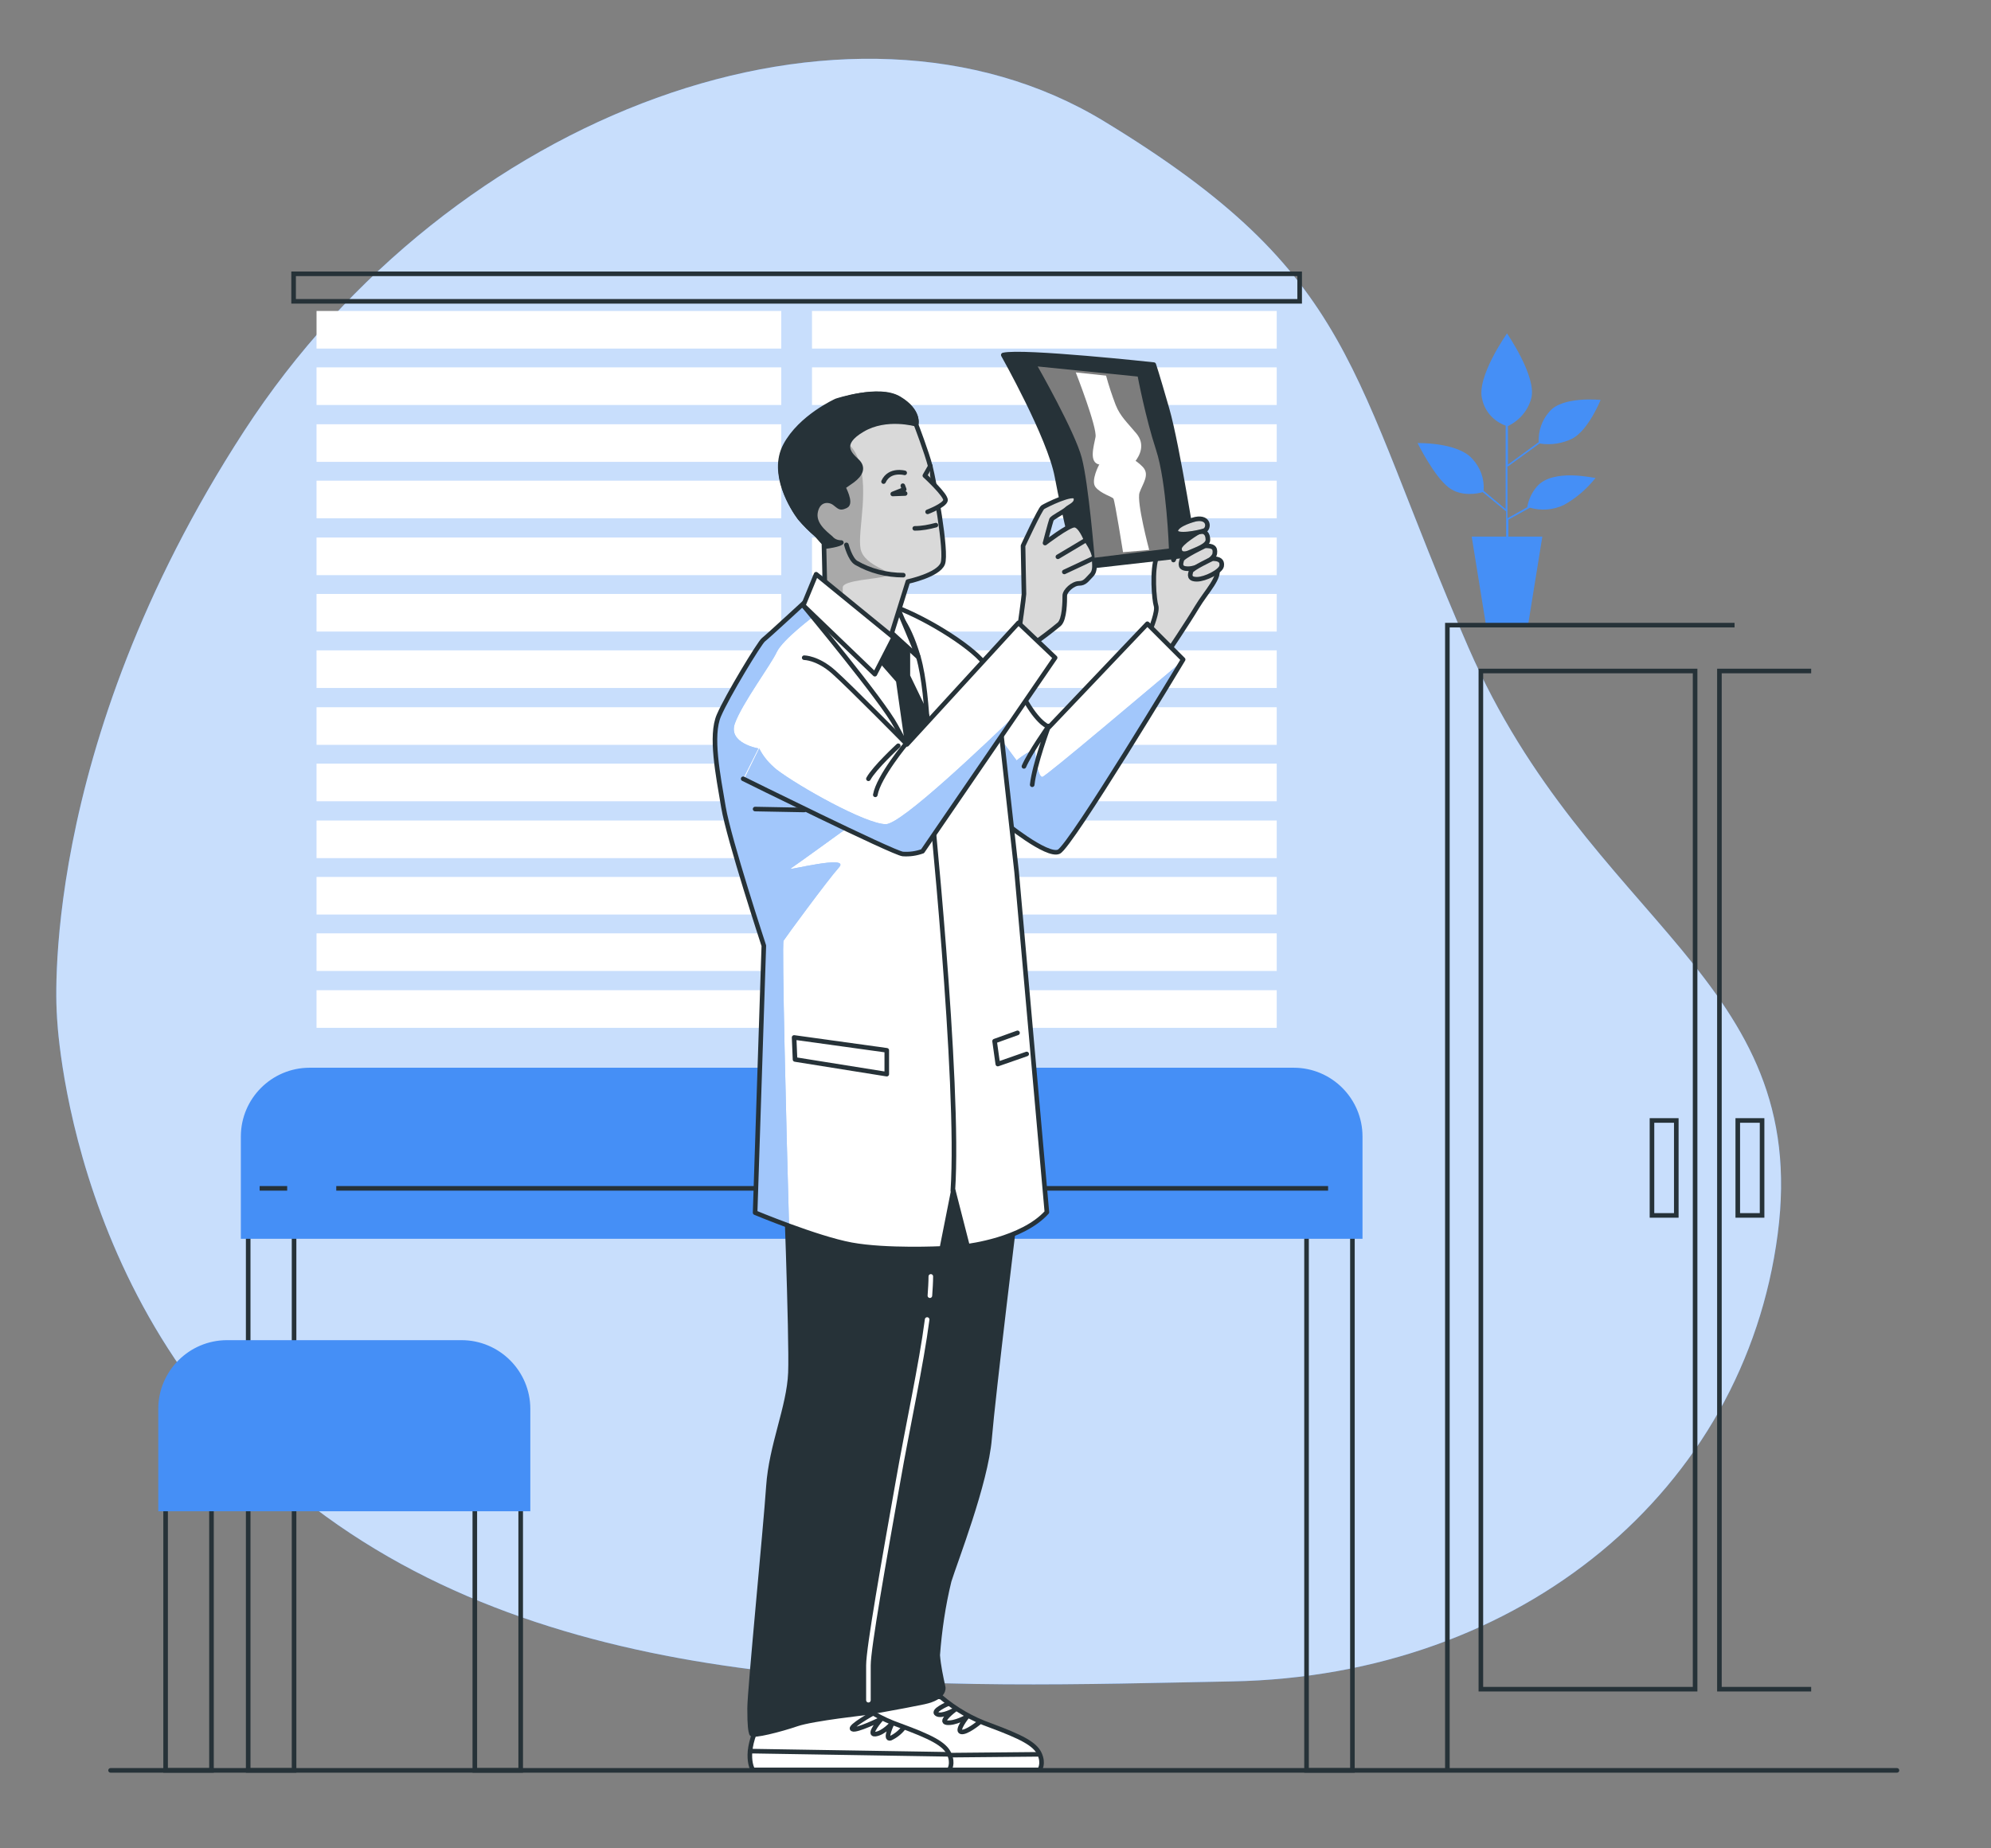 <?xml version="1.0" encoding="utf-8"?>
<!-- Generator: Adobe Illustrator 25.0.0, SVG Export Plug-In . SVG Version: 6.00 Build 0)  -->
<svg version="1.1" id="Layer_1" xmlns="http://www.w3.org/2000/svg" xmlns:xlink="http://www.w3.org/1999/xlink" x="0px" y="0px"
	 viewBox="0 0 434 403" style="enable-background:new 0 0 434 403;" xml:space="preserve">
<rect x="0" y="0" width="434" height="403" fill="#808080" stroke="none"/>
<style type="text/css">
	.st0{fill:#458FF6;}
	.st1{opacity:0.7;fill:#FFFFFF;enable-background:new    ;}
	.st2{fill:#FFFFFF;}
	.st3{fill:none;stroke:#263238;stroke-miterlimit:10;}
	.st4{fill:#458FF6;stroke:#458FF6;stroke-miterlimit:10;}
	.st5{clip-path:url(#SVGID_2_);}
	.st6{opacity:0.15;stroke:#263238;stroke-linecap:round;stroke-linejoin:round;enable-background:new    ;}
	.st7{fill:none;stroke:#263238;stroke-linecap:round;stroke-linejoin:round;}
	.st8{clip-path:url(#SVGID_4_);}
	.st9{opacity:0.5;fill:#FFFFFF;enable-background:new    ;}
	.st10{fill:#FFFFFF;stroke:#263238;stroke-linecap:round;stroke-linejoin:round;}
	.st11{fill:#263238;stroke:#263238;stroke-linecap:round;stroke-linejoin:round;}
	.st12{fill:none;stroke:#FFFFFF;stroke-linecap:round;stroke-linejoin:round;}
	.st13{clip-path:url(#SVGID_6_);}
	.st14{clip-path:url(#SVGID_8_);}
	.st15{opacity:0.15;}
	.st16{clip-path:url(#SVGID_10_);}
	.st17{opacity:0.5;enable-background:new    ;}
	.st18{opacity:0.22;enable-background:new    ;}
	.st19{clip-path:url(#SVGID_12_);}
	.st20{opacity:0.15;enable-background:new    ;}
	.st21{clip-path:url(#SVGID_14_);}
	.st22{clip-path:url(#SVGID_16_);}
	.st23{clip-path:url(#SVGID_18_);}
	.st24{clip-path:url(#SVGID_20_);}
	.st25{clip-path:url(#SVGID_22_);}
	.st26{fill:#7D7D7D;}
	.st27{clip-path:url(#SVGID_24_);}
</style>
<g id="freepik--background-simple--inject-37">
	<path class="st0" d="M12.4,221.3c0,0,2.3,68.4,58.6,109.3s134.4,37.2,197.6,36s111.6-41.8,118.9-97.5s-41.1-67.6-67.4-127.9
		s-24-81.1-79.5-114.8S98.6,24.1,53.2,94S12.4,221.3,12.4,221.3z"/>
	<path class="st1" d="M12.4,221.3c0,0,2.3,68.4,58.6,109.3s134.4,37.2,197.6,36s111.6-41.8,118.9-97.5s-41.1-67.6-67.4-127.9
		s-24-81.1-79.5-114.8S98.6,24.1,53.2,94S12.4,221.3,12.4,221.3z"/>
</g>
<g id="freepik--Plants--inject-37">
	<path class="st0" d="M335,106.1c-1.1,1.3-1.8,2.8-2.1,4.5l-4.3,2.4v-11.4l0.1,0.1l6.9-5c2.5,0.4,5,0,7.2-1.1
		c3.5-1.9,6.1-8.4,6.1-8.4s-8.4-0.9-11.2,2.6c-1.6,1.8-2.4,4.2-2.3,6.6l-6.7,4.9v-8.4c2.5-1.2,4.4-3.4,5.1-6.1
		c1.2-4.7-5.3-14.1-5.3-14.1s-6.8,9.6-5.4,14.4c0.6,2.7,2.6,4.8,5.1,5.7V111l-4.8-4c0.2-2.6-0.7-5.1-2.5-7
		c-3.2-3.6-11.9-3.4-11.9-3.4s3.6,7.3,6.8,9.7c2.7,2.1,6.5,1.3,7.4,1l5.1,4.2v5.5h-7.5l3.1,19.2h9.2l3.1-19.2h-7.4v-3.7l4.7-2.6
		c2.5,0.7,5.1,0.5,7.4-0.6c2.7-1.5,5-3.5,6.9-5.9C347.6,104.3,338.5,102,335,106.1z"/>
</g>
<g id="freepik--Room--inject-37">
	<rect x="177" y="67.8" class="st2" width="101.3" height="8.2"/>
	<rect x="177" y="80.1" class="st2" width="101.3" height="8.2"/>
	<rect x="177" y="92.5" class="st2" width="101.3" height="8.2"/>
	<rect x="177" y="104.8" class="st2" width="101.3" height="8.2"/>
	<rect x="177" y="117.2" class="st2" width="101.3" height="8.2"/>
	<rect x="177" y="129.5" class="st2" width="101.3" height="8.2"/>
	<rect x="177" y="141.8" class="st2" width="101.3" height="8.2"/>
	<rect x="177" y="154.2" class="st2" width="101.3" height="8.2"/>
	<rect x="177" y="166.5" class="st2" width="101.3" height="8.2"/>
	<rect x="177" y="178.9" class="st2" width="101.3" height="8.2"/>
	<rect x="177" y="191.2" class="st2" width="101.3" height="8.2"/>
	<rect x="177" y="203.5" class="st2" width="101.3" height="8.2"/>
	<rect x="177" y="215.9" class="st2" width="101.3" height="8.2"/>
	<rect x="69" y="67.8" class="st2" width="101.3" height="8.2"/>
	<rect x="69" y="80.1" class="st2" width="101.3" height="8.2"/>
	<rect x="69" y="92.5" class="st2" width="101.3" height="8.2"/>
	<rect x="69" y="104.8" class="st2" width="101.3" height="8.2"/>
	<rect x="69" y="117.2" class="st2" width="101.3" height="8.2"/>
	<rect x="69" y="129.5" class="st2" width="101.3" height="8.2"/>
	<rect x="69" y="141.8" class="st2" width="101.3" height="8.2"/>
	<rect x="69" y="154.2" class="st2" width="101.3" height="8.2"/>
	<rect x="69" y="166.5" class="st2" width="101.3" height="8.2"/>
	<rect x="69" y="178.9" class="st2" width="101.3" height="8.2"/>
	<rect x="69" y="191.2" class="st2" width="101.3" height="8.2"/>
	<rect x="69" y="203.5" class="st2" width="101.3" height="8.2"/>
	<rect x="69" y="215.9" class="st2" width="101.3" height="8.2"/>
	<rect x="64" y="59.7" class="st3" width="219.3" height="6"/>
	<rect x="54.1" y="263.3" class="st3" width="10" height="122.7"/>
	<rect x="284.8" y="263.3" class="st3" width="10" height="122.7"/>
	<path class="st4" d="M67.5,233.3H282c8,0,14.5,6.5,14.5,14.5v0v21.8l0,0H53l0,0v-21.8C53,239.8,59.5,233.3,67.5,233.3
		C67.5,233.3,67.5,233.3,67.5,233.3z"/>
	<line class="st3" x1="73.3" y1="259.1" x2="289.5" y2="259.1"/>
	<line class="st3" x1="56.6" y1="259.1" x2="62.6" y2="259.1"/>
	<rect x="36.1" y="322.7" class="st3" width="10" height="63.3"/>
	<rect x="103.5" y="322.7" class="st3" width="10" height="63.3"/>
	<path class="st4" d="M49.5,292.7h51.1c8,0,14.5,6.5,14.5,14.5l0,0v21.8l0,0H35l0,0v-21.8C35,299.2,41.5,292.7,49.5,292.7z"/>
	<rect x="322.8" y="146.3" class="st3" width="46.7" height="222"/>
	<polyline class="st3" points="394.8,146.3 374.8,146.3 374.8,368.3 394.8,368.3 	"/>
	<polyline class="st3" points="315.5,385.7 315.5,136.3 378.1,136.3 	"/>
	<rect x="360.1" y="244.3" class="st3" width="5.3" height="20.7"/>
	<rect x="378.8" y="244.3" class="st3" width="5.3" height="20.7"/>
</g>
<g id="freepik--Character--inject-37">
	<path class="st2" d="M253.2,112.8c0,0,0.2,5.3-1,8.4s-0.6,9.7-0.2,10.9s-1.2,5.1-1.2,5.1l3.7,5.1c0,0,4.3-6.4,6.4-9.9
		s5.3-6.6,4.3-8.6s-4.1-5.8-4.3-6.8s-2-1.9-2-1.9l-3.1,7c0,0-0.6-5.1-0.6-7.4S253.8,111.1,253.2,112.8z"/>
	<g>
		<defs>
			<path id="SVGID_1_" d="M253.2,112.8c0,0,0.2,5.3-1,8.4s-0.6,9.7-0.2,10.9s-1.2,5.1-1.2,5.1l3.7,5.1c0,0,4.3-6.4,6.4-9.9
				s5.3-6.6,4.3-8.6s-4.1-5.8-4.3-6.8s-2-1.9-2-1.9l-3.1,7c0,0-0.6-5.1-0.6-7.4S253.8,111.1,253.2,112.8z"/>
		</defs>
		<clipPath id="SVGID_2_">
			<use xlink:href="#SVGID_1_"  style="overflow:visible;"/>
		</clipPath>
		<g class="st5">
			<path class="st6" d="M253.2,112.8c0,0,0.2,5.3-1,8.4s-0.6,9.7-0.2,10.9s-1.2,5.1-1.2,5.1l3.7,5.1c0,0,4.3-6.4,6.4-9.9
				s5.3-6.6,4.3-8.6s-4.1-5.8-4.3-6.8s-2-1.9-2-1.9l-3.1,7c0,0-0.6-5.1-0.6-7.4S253.8,111.1,253.2,112.8z"/>
		</g>
	</g>
	<path class="st7" d="M253.2,112.8c0,0,0.2,5.3-1,8.4s-0.6,9.7-0.2,10.9s-1.2,5.1-1.2,5.1l3.7,5.1c0,0,4.3-6.4,6.4-9.9
		s5.3-6.6,4.3-8.6s-4.1-5.8-4.3-6.8s-2-1.9-2-1.9l-3.1,7c0,0-0.6-5.1-0.6-7.4S253.8,111.1,253.2,112.8z"/>
	<path class="st2" d="M250.1,136l7.8,7.8c0,0-24.5,40.7-27.1,41.9s-12.1-6.6-12.1-6.6l-6.4-35.4c0,0,8.6,4.6,11.5,9.5
		s4.9,5.3,4.9,5.3L250.1,136z"/>
	<g>
		<defs>
			<path id="SVGID_3_" d="M250.1,136l7.8,7.8c0,0-24.5,40.7-27.1,41.9s-12.1-6.6-12.1-6.6l-6.4-35.4c0,0,8.6,4.6,11.5,9.5
				s4.9,5.3,4.9,5.3L250.1,136z"/>
		</defs>
		<clipPath id="SVGID_4_">
			<use xlink:href="#SVGID_3_"  style="overflow:visible;"/>
		</clipPath>
		<g class="st8">
			<path class="st0" d="M227.2,169.4c-0.8,0-1.5-3.4-1.5-5.2s-4.1,1.6-4.1,1.6l-4.6-6.2l-1.5,0.7l3.4,18.7c0,0,9.5,7.8,12.1,6.6
				s24.4-37.5,26.8-41.5C251.7,149.2,227.9,169.4,227.2,169.4z"/>
			<path class="st9" d="M227.2,169.4c-0.8,0-1.5-3.4-1.5-5.2s-4.1,1.6-4.1,1.6l-4.6-6.2l-1.5,0.7l3.4,18.7c0,0,9.5,7.8,12.1,6.6
				s24.4-37.5,26.8-41.5C251.7,149.2,227.9,169.4,227.2,169.4z"/>
		</g>
	</g>
	<path class="st7" d="M250.1,136l7.8,7.8c0,0-24.5,40.7-27.1,41.9s-12.1-6.6-12.1-6.6l-6.4-35.4c0,0,8.6,4.6,11.5,9.5
		s4.9,5.3,4.9,5.3L250.1,136z"/>
	<path class="st7" d="M225,171.1c0.5-4.5,3.6-12.8,3.6-12.8s-4.1,5.8-5.4,8.8"/>
	<path class="st10" d="M205.1,370c3.2,2.7,6.8,4.8,10.8,6.2c6.7,2.5,9.7,4,10.7,6.2s0,3.5,0,3.5h-42.7c0,0-2.2-3.5,1.5-10.5
		S205.1,370,205.1,370z"/>
	<path class="st7" d="M206.6,371.5c0,0-3.5,1.5-2.4,2.2s3.9-0.9,3.9-0.9s-3.5,2.6-1.7,2.8s4.4-1.3,4.4-1.3s-2.4,3-1.3,3.3
		s3.9-2,3.9-2"/>
	<line class="st7" x1="183.4" y1="382.9" x2="226.5" y2="382.5"/>
	<path class="st11" d="M221.5,263.2c0,0-5,40.8-5.8,50.5s-7.5,26.8-8.8,31c-1.3,5.3-2.1,10.8-2.5,16.2c0.2,2.4,0.7,4.7,1.2,7
		c0,0,0.5,2.2-4.2,3.2s-13.5,2.5-13.5,2.5s-3.2-1-3-10.5s0.8-27,3-35.2s5.2-21.8,6-24.5s-1-48-1-48l28-0.2L221.5,263.2z"/>
	<path class="st10" d="M185.3,370c3.2,2.7,6.8,4.8,10.8,6.2c6.8,2.5,9.8,4,10.8,6.2s0,3.5,0,3.5h-42.8c0,0-2.2-3.5,1.5-10.5
		S185.3,370,185.3,370z"/>
	<path class="st7" d="M190.4,373.5c0,0-5.4,3-4.6,3.5s6.3-2.2,6.3-2.2s-3.1,3.5-1.3,3.3s3.7-2.4,3.7-2.4s-1.8,3.7-0.4,3.3
		c1.1-0.5,2.1-1.3,2.8-2.2"/>
	<line class="st7" x1="163.5" y1="381.8" x2="206.8" y2="382.5"/>
	<path class="st11" d="M171.1,252.8c0,0,1.5,39,1.2,46.5s-4.2,15.8-4.8,24.8s-4.1,44.4-4.1,48.4s0.2,4.8,0.4,5.5s6.4-0.9,9.9-2.1
		s15.5-2.5,15.5-2.5s-2-3.7-2-6.5s-0.5-7.2,0-8.8s3.5-32.8,5.5-38.5s5.5-24.8,5.8-32s3.2-31.8,3.2-31.8S181.8,256.5,171.1,252.8z"/>
	<path class="st12" d="M202.7,282.5c0.1-1.5,0.2-2.9,0.2-4.2"/>
	<path class="st12" d="M189.3,370.7v-7.6c0-3.8,3.4-22.9,6.4-39.8c2.2-12.6,5.1-25.6,6.4-35.6"/>
	<path class="st2" d="M176.3,130.5c0,0-9.1,8.4-9.9,9s-7.8,12.1-9.7,16.5s-0.2,12.9,1,20s8.8,30.2,8.8,30.2l-1.9,58.2
		c0,0,13.4,5.6,21,7s19.7,0.8,19.7,0.8l2.5-12.6l3.1,12.1c0,0,11.9-1.4,17.3-7.4l-6.6-74.2l-3.7-33.3c0,0-1-8-2.9-11.5
		s-12.5-10.3-19.9-13S176.3,130.5,176.3,130.5z"/>
	<g>
		<defs>
			<path id="SVGID_5_" d="M176.3,130.5c0,0-9.1,8.4-9.9,9s-7.8,12.1-9.7,16.5s-0.2,12.9,1,20s8.8,30.2,8.8,30.2l-1.9,58.2
				c0,0,13.4,5.6,21,7s19.7,0.8,19.7,0.8l2.5-12.6l3.1,12.1c0,0,11.9-1.4,17.3-7.4l-6.6-74.2l-3.7-33.3c0,0-1-8-2.9-11.5
				s-12.5-10.3-19.9-13S176.3,130.5,176.3,130.5z"/>
		</defs>
		<clipPath id="SVGID_6_">
			<use xlink:href="#SVGID_5_"  style="overflow:visible;"/>
		</clipPath>
		<g class="st13">
			<path class="st0" d="M184,181l-19.4-10.3l0.8-7.5c0,0-6.8-1.1-5.2-5.5s7.8-12.7,9.1-15.5s8.3-8,8.3-8l2.8-3.9c-2.4,0-4,0.2-4,0.2
				s-9.1,8.4-9.9,9s-7.8,12.1-9.7,16.5s-0.2,12.9,1,20s8.8,30.2,8.8,30.2l-1.9,58.2c0,0,3.2,1.3,7.3,2.9
				c-0.6-21.3-1.6-61.6-1.2-62.2c0.5-0.8,9.6-13.2,12.1-16s-11.4,0.8-10.6,0.3S184,181,184,181z"/>
			<path class="st9" d="M184,181l-19.4-10.3l0.8-7.5c0,0-6.8-1.1-5.2-5.5s7.8-12.7,9.1-15.5s8.3-8,8.3-8l2.8-3.9c-2.4,0-4,0.2-4,0.2
				s-9.1,8.4-9.9,9s-7.8,12.1-9.7,16.5s-0.2,12.9,1,20s8.8,30.2,8.8,30.2l-1.9,58.2c0,0,3.2,1.3,7.3,2.9
				c-0.6-21.3-1.6-61.6-1.2-62.2c0.5-0.8,9.6-13.2,12.1-16s-11.4,0.8-10.6,0.3S184,181,184,181z"/>
			<path class="st10" d="M202.6,171.8c0,0,6.7,64.3,5.1,87.8"/>
			<polygon class="st7" points="173.1,226.2 193.3,229 193.3,234.2 173.3,231 			"/>
			<polyline class="st7" points="223.8,229.8 217.5,232 216.8,227 221.8,225.2 			"/>
		</g>
	</g>
	<path class="st7" d="M176.3,130.5c0,0-9.1,8.4-9.9,9s-7.8,12.1-9.7,16.5s-0.2,12.9,1,20s8.8,30.2,8.8,30.2l-1.9,58.2
		c0,0,13.4,5.6,21,7s19.7,0.8,19.7,0.8l2.5-12.6l3.1,12.1c0,0,11.9-1.4,17.3-7.4l-6.6-74.2l-3.7-33.3c0,0-1-8-2.9-11.5
		s-12.5-10.3-19.9-13S176.3,130.5,176.3,130.5z"/>
	<path class="st10" d="M175.1,132c0,0,17.3,20.8,20.2,26.3s7.2,12.1,7.2,12.1s0.2-18.5-2.3-27.1s-5.3-10.1-5.3-10.1
		c-2.9-3-7.2-4.3-11.3-3.5C176.3,130.9,175.1,132,175.1,132z"/>
	<path class="st11" d="M202.1,156.1l-4.2-8.7v-7.6l-5.8-6l-0.6,9.7l4.3,4.9l2,14.1c2.4,4.2,4.9,7.9,4.9,7.9S202.7,163.4,202.1,156.1
		z"/>
	<path class="st10" d="M194.6,138.2l5.6,5.1l-4.9-11.7C195.4,131.6,193.2,137.1,194.6,138.2z"/>
	<path class="st2" d="M182.3,87.4c0,0-7.8,3.5-11.1,9.7s1.6,13.8,3.1,15.8c1.1,1.3,2.4,2.6,3.7,3.7l1.6,1.8l0.2,8.8l14.2,12.1
		l3.9-12.5c0,0,6.6-1.4,7.6-3.9s-1.9-18.1-2.7-21.2s-3.1-9.1-3.1-9.1s0.8-2.9-3.7-5.6S182.3,87.4,182.3,87.4z"/>
	<g>
		<defs>
			<path id="SVGID_7_" d="M182.3,87.4c0,0-7.8,3.5-11.1,9.7s1.6,13.8,3.1,15.8c1.1,1.3,2.4,2.6,3.7,3.7l1.6,1.8l0.2,8.8l14.2,12.1
				l3.9-12.5c0,0,6.6-1.4,7.6-3.9s-1.9-18.1-2.7-21.2s-3.1-9.1-3.1-9.1s0.8-2.9-3.7-5.6S182.3,87.4,182.3,87.4z"/>
		</defs>
		<clipPath id="SVGID_8_">
			<use xlink:href="#SVGID_7_"  style="overflow:visible;"/>
		</clipPath>
		<g class="st14">
			<g class="st15">
				<path d="M182.3,87.4c0,0-7.8,3.5-11.1,9.7s1.6,13.8,3.1,15.8c1.1,1.3,2.4,2.6,3.7,3.7l1.6,1.8l0.2,8.8l14.2,12.1l3.9-12.5
					c0,0,6.6-1.4,7.6-3.9s-1.9-18.1-2.7-21.2s-3.1-9.1-3.1-9.1s0.8-2.9-3.7-5.6S182.3,87.4,182.3,87.4z"/>
				<g>
					<defs>
						<path id="SVGID_9_" d="M182.3,87.4c0,0-7.8,3.5-11.1,9.7s1.6,13.8,3.1,15.8c1.1,1.3,2.4,2.6,3.7,3.7l1.6,1.8l0.2,8.8
							l14.2,12.1l3.9-12.5c0,0,6.6-1.4,7.6-3.9s-1.9-18.1-2.7-21.2s-3.1-9.1-3.1-9.1s0.8-2.9-3.7-5.6S182.3,87.4,182.3,87.4z"/>
					</defs>
					<clipPath id="SVGID_10_">
						<use xlink:href="#SVGID_9_"  style="overflow:visible;"/>
					</clipPath>
					<g class="st16">
						<path d="M187.6,119.7c-0.8-3.9,2.3-14-1-20.7c-2.7-5.4-10.4-5-13.5-4.6c-0.7,0.8-1.4,1.8-1.9,2.8c-3.3,6.2,1.6,13.8,3.1,15.8
							c1.1,1.3,2.4,2.6,3.7,3.7l1.6,1.8l0.2,8.8l3.9,3.3c0-1.1,0-2,0-2.5c0-1.7,7.8-1.8,9.8-2.6S188.4,123.6,187.6,119.7z"/>
						<path class="st17" d="M187.6,119.7c-0.8-3.9,2.3-14-1-20.7c-2.7-5.4-10.4-5-13.5-4.6c-0.7,0.8-1.4,1.8-1.9,2.8
							c-3.3,6.2,1.6,13.8,3.1,15.8c1.1,1.3,2.4,2.6,3.7,3.7l1.6,1.8l0.2,8.8l3.9,3.3c0-1.1,0-2,0-2.5c0-1.7,7.8-1.8,9.8-2.6
							S188.4,123.6,187.6,119.7z"/>
					</g>
				</g>
			</g>
			<path class="st18" d="M187.6,119.7c-0.8-3.9,2.3-14-1-20.7c-2.7-5.4-10.4-5-13.5-4.6c-0.7,0.8-1.4,1.8-1.9,2.8
				c-3.3,6.2,1.6,13.8,3.1,15.8c1.1,1.3,2.4,2.6,3.7,3.7l1.6,1.8l0.2,8.8l3.9,3.3c0-1.1,0-2,0-2.5c0-1.7,7.8-1.8,9.8-2.6
				S188.4,123.6,187.6,119.7z"/>
		</g>
	</g>
	<path class="st7" d="M182.3,87.4c0,0-7.8,3.5-11.1,9.7s1.6,13.8,3.1,15.8c1.1,1.3,2.4,2.6,3.7,3.7l1.6,1.8l0.2,8.8l14.2,12.1
		l3.9-12.5c0,0,6.6-1.4,7.6-3.9s-1.9-18.1-2.7-21.2s-3.1-9.1-3.1-9.1s0.8-2.9-3.7-5.6S182.3,87.4,182.3,87.4z"/>
	<path class="st7" d="M184.5,118.8c0,0,0.8,3.1,2.1,3.9c3.1,1.8,6.7,2.7,10.3,2.7"/>
	<path class="st2" d="M202.8,101.6l-1.2,2.1c0,0,4.7,4.3,4.5,5.4s-3.9,2.5-3.9,2.5"/>
	<g>
		<defs>
			<path id="SVGID_11_" d="M202.8,101.6l-1.2,2.1c0,0,4.7,4.3,4.5,5.4s-3.9,2.5-3.9,2.5"/>
		</defs>
		<clipPath id="SVGID_12_">
			<use xlink:href="#SVGID_11_"  style="overflow:visible;"/>
		</clipPath>
		<g class="st19">
			<path class="st20" d="M202.8,101.6l-1.2,2.1c0,0,4.7,4.3,4.5,5.4s-3.9,2.5-3.9,2.5"/>
		</g>
	</g>
	<path class="st7" d="M202.8,101.6l-1.2,2.1c0,0,4.7,4.3,4.5,5.4s-3.9,2.5-3.9,2.5"/>
	<polyline class="st7" points="196.8,105.9 197.1,106.7 194.6,107.7 197.3,107.6 	"/>
	<path class="st7" d="M197.2,103.1c0,0-3.3-0.9-4.6,1.9"/>
	<path class="st7" d="M204,114.5c-1.5,0.4-3,0.7-4.6,0.7"/>
	<path class="st11" d="M188,93.7c5.2-3.1,11.7-1.2,11.7-1.2s0.8-2.9-3.7-5.6s-13.6,0.6-13.6,0.6s-7.8,3.5-11.1,9.7
		s1.6,13.8,3.1,15.8c1.1,1.3,2.4,2.6,3.7,3.7l1.6,1.8v0.7c3.2-0.4,3.7-0.9,3.7-0.9c-0.9,0-1.7-0.3-2.3-1c-1.4-1.2-3.9-3.1-3.3-5.8
		s2.9-2.7,4.1-1.8s1.2,1.2,2.5,0.6s-0.6-4.1-0.6-4.1l2-1.4c1.9-1.4,2.5-2.9,1-4.3S182.7,96.8,188,93.7z"/>
	<polygon class="st10" points="177.9,125.2 175.1,132 190.7,147 194.8,139 	"/>
	<path class="st11" d="M218.7,77.4c0,0,10.1,17.9,11.7,26.5s4.5,19.9,4.5,19.9l25.5-2.9c0,0-3.7-23.7-6-31.7s-2.9-9.7-2.9-9.7
		S223,76.4,218.7,77.4z"/>
	<path class="st2" d="M222.2,137.1c0,0,1-7,1-7.6S223,119,223,119s3.7-8,4.3-8.4s6.8-3.5,7.2-2.1s-1.4,1.9-2,2.5s-3.1,1.8-3.3,2.3
		s-1.4,5.1-1.4,5.1s5.1-3.9,6.4-3.9s2.5,3.1,2.5,3.1s1.8,2.5,1.8,3.9s0.4,2.9-0.6,3.9s-1.4,1.8-2.7,1.8s-3.1,1.6-3.1,2.7
		s0,5.1-1.2,6.2c-1.8,1.5-3.7,2.9-5.6,4.3L222.2,137.1z"/>
	<g>
		<defs>
			<path id="SVGID_13_" d="M222.2,137.1c0,0,1-7,1-7.6S223,119,223,119s3.7-8,4.3-8.4s6.8-3.5,7.2-2.1s-1.4,1.9-2,2.5
				s-3.1,1.8-3.3,2.3s-1.4,5.1-1.4,5.1s5.1-3.9,6.4-3.9s2.5,3.1,2.5,3.1s1.8,2.5,1.8,3.9s0.4,2.9-0.6,3.9s-1.4,1.8-2.7,1.8
				s-3.1,1.6-3.1,2.7s0,5.1-1.2,6.2c-1.8,1.5-3.7,2.9-5.6,4.3L222.2,137.1z"/>
		</defs>
		<clipPath id="SVGID_14_">
			<use xlink:href="#SVGID_13_"  style="overflow:visible;"/>
		</clipPath>
		<g class="st21">
			<path class="st6" d="M222.2,137.1c0,0,1-7,1-7.6S223,119,223,119s3.7-8,4.3-8.4s6.8-3.5,7.2-2.1s-1.4,1.9-2,2.5s-3.1,1.8-3.3,2.3
				s-1.4,5.1-1.4,5.1s5.1-3.9,6.4-3.9s2.5,3.1,2.5,3.1s1.8,2.5,1.8,3.9s0.4,2.9-0.6,3.9s-1.4,1.8-2.7,1.8s-3.1,1.6-3.1,2.7
				s0,5.1-1.2,6.2c-1.8,1.5-3.7,2.9-5.6,4.3L222.2,137.1z"/>
		</g>
	</g>
	<path class="st7" d="M222.2,137.1c0,0,1-7,1-7.6S223,119,223,119s3.7-8,4.3-8.4s6.8-3.5,7.2-2.1s-1.4,1.9-2,2.5s-3.1,1.8-3.3,2.3
		s-1.4,5.1-1.4,5.1s5.1-3.9,6.4-3.9s2.5,3.1,2.5,3.1s1.8,2.5,1.8,3.9s0.4,2.9-0.6,3.9s-1.4,1.8-2.7,1.8s-3.1,1.6-3.1,2.7
		s0,5.1-1.2,6.2c-1.8,1.5-3.7,2.9-5.6,4.3L222.2,137.1z"/>
	<line class="st7" x1="238.6" y1="121.6" x2="232" y2="124.7"/>
	<line class="st7" x1="236.8" y1="117.7" x2="230.6" y2="121.4"/>
	<path class="st2" d="M261.4,115.9c0,0-4.3,2.5-4.3,3.7s1,1.4,2.3,0.8s3.9-1.4,3.9-2.7S262.7,115.7,261.4,115.9z"/>
	<g>
		<defs>
			<path id="SVGID_15_" d="M261.4,115.9c0,0-4.3,2.5-4.3,3.7s1,1.4,2.3,0.8s3.9-1.4,3.9-2.7S262.7,115.7,261.4,115.9z"/>
		</defs>
		<clipPath id="SVGID_16_">
			<use xlink:href="#SVGID_15_"  style="overflow:visible;"/>
		</clipPath>
		<g class="st22">
			<path class="st6" d="M261.4,115.9c0,0-4.3,2.5-4.3,3.7s1,1.4,2.3,0.8s3.9-1.4,3.9-2.7S262.7,115.7,261.4,115.9z"/>
		</g>
	</g>
	<path class="st7" d="M261.4,115.9c0,0-4.3,2.5-4.3,3.7s1,1.4,2.3,0.8s3.9-1.4,3.9-2.7S262.7,115.7,261.4,115.9z"/>
	<path class="st2" d="M260.6,113.2c0,0-4.1,1-4.3,2.5s5.1,0.4,6.2,0S263.7,112.6,260.6,113.2z"/>
	<g>
		<defs>
			<path id="SVGID_17_" d="M260.6,113.2c0,0-4.1,1-4.3,2.5s5.1,0.4,6.2,0S263.7,112.6,260.6,113.2z"/>
		</defs>
		<clipPath id="SVGID_18_">
			<use xlink:href="#SVGID_17_"  style="overflow:visible;"/>
		</clipPath>
		<g class="st23">
			<path class="st6" d="M260.6,113.2c0,0-4.1,1-4.3,2.5s5.1,0.4,6.2,0S263.7,112.6,260.6,113.2z"/>
		</g>
	</g>
	<path class="st7" d="M260.6,113.2c0,0-4.1,1-4.3,2.5s5.1,0.4,6.2,0S263.7,112.6,260.6,113.2z"/>
	<path class="st2" d="M262.7,119c0,0-4.9,2.3-5.1,3.1s-0.6,1.9,1.4,1.9s5.6-1.9,5.8-3.3S264.3,119,262.7,119z"/>
	<g>
		<defs>
			<path id="SVGID_19_" d="M262.7,119c0,0-4.9,2.3-5.1,3.1s-0.6,1.9,1.4,1.9s5.6-1.9,5.8-3.3S264.3,119,262.7,119z"/>
		</defs>
		<clipPath id="SVGID_20_">
			<use xlink:href="#SVGID_19_"  style="overflow:visible;"/>
		</clipPath>
		<g class="st24">
			<path class="st6" d="M262.7,119c0,0-4.9,2.3-5.1,3.1s-0.6,1.9,1.4,1.9s5.6-1.9,5.8-3.3S264.3,119,262.7,119z"/>
		</g>
	</g>
	<path class="st7" d="M262.7,119c0,0-4.9,2.3-5.1,3.1s-0.6,1.9,1.4,1.9s5.6-1.9,5.8-3.3S264.3,119,262.7,119z"/>
	<path class="st2" d="M264.3,121.8c0,0-4.5,2.1-4.7,2.8s-0.5,1.7,1.3,1.7s5.2-1.7,5.4-2.9S265.7,121.8,264.3,121.8z"/>
	<g>
		<defs>
			<path id="SVGID_21_" d="M264.3,121.8c0,0-4.5,2.1-4.7,2.8s-0.5,1.7,1.3,1.7s5.2-1.7,5.4-2.9S265.7,121.8,264.3,121.8z"/>
		</defs>
		<clipPath id="SVGID_22_">
			<use xlink:href="#SVGID_21_"  style="overflow:visible;"/>
		</clipPath>
		<g class="st25">
			<path class="st6" d="M264.3,121.8c0,0-4.5,2.1-4.7,2.8s-0.5,1.7,1.3,1.7s5.2-1.7,5.4-2.9S265.7,121.8,264.3,121.8z"/>
		</g>
	</g>
	<path class="st7" d="M264.3,121.8c0,0-4.5,2.1-4.7,2.8s-0.5,1.7,1.3,1.7s5.2-1.7,5.4-2.9S265.7,121.8,264.3,121.8z"/>
	<path class="st26" d="M226.2,79.9c0,0,8.1,14.2,9.6,19.9s2.8,21.8,2.8,21.8l16.2-2c0,0-0.5-14.5-2.8-21.5s-4-16-4-16L226.2,79.9z"
		/>
	<path class="st2" d="M239.6,101.3c0,0-1.9,3.5-0.8,4.9s3.6,2.1,3.9,2.5s2.1,11.7,2.1,11.7l5.7-0.5c0,0-2.8-10.5-2.1-12.5
		s2.3-3.9,0.7-5.6s-4.1-2.9-5.7-2.7C242,99.6,240.7,100.3,239.6,101.3z"/>
	<path class="st2" d="M234.5,81.2c0,0,4.7,12,4.3,14.1s-1.5,5.6,0.9,6s3.5-1.9,4.3-1.7s2.1,2.7,3.3,1.2s2.4-3.9,0.4-6.3
		s-3.5-3.7-4.5-6.2c-0.8-2.1-1.5-4.2-2.1-6.4L234.5,81.2z"/>
	<path class="st2" d="M175.3,143.4c0,0,2.9,0,6.4,3.1s16,15.8,16,15.8l24.3-26.5l8,7.6l-28.9,42.2c-1.4,0.5-2.8,0.7-4.3,0.6
		c-2.1-0.2-34.8-16.4-34.8-16.4"/>
	<g>
		<defs>
			<path id="SVGID_23_" d="M175.3,143.4c0,0,2.9,0,6.4,3.1s16,15.8,16,15.8l24.3-26.5l8,7.6l-28.9,42.2c-1.4,0.5-2.8,0.7-4.3,0.6
				c-2.1-0.2-34.8-16.4-34.8-16.4"/>
		</defs>
		<clipPath id="SVGID_24_">
			<use xlink:href="#SVGID_23_"  style="overflow:visible;"/>
		</clipPath>
		<g class="st27">
			<path class="st0" d="M193.1,179.7c-4.4,0-19.1-8.3-23.8-11.9c-1.6-1.3-2.9-2.8-3.8-4.6l-3.3,6.7c0,0,32.7,16.1,34.8,16.4
				c1.5,0.1,2.9-0.1,4.3-0.6l20.9-30.6C214.6,162.4,196.5,179.7,193.1,179.7z"/>
			<path class="st9" d="M193.1,179.7c-4.4,0-19.1-8.3-23.8-11.9c-1.6-1.3-2.9-2.8-3.8-4.6l-3.3,6.7c0,0,32.7,16.1,34.8,16.4
				c1.5,0.1,2.9-0.1,4.3-0.6l20.9-30.6C214.6,162.4,196.5,179.7,193.1,179.7z"/>
		</g>
	</g>
	<path class="st7" d="M175.3,143.4c0,0,2.9,0,6.4,3.1s16,15.8,16,15.8l24.3-26.5l8,7.6l-28.9,42.2c-1.4,0.5-2.8,0.7-4.3,0.6
		c-2.1-0.2-34.8-16.4-34.8-16.4"/>
	<line class="st7" x1="175.3" y1="176.6" x2="164.6" y2="176.4"/>
	<path class="st7" d="M197.7,161.9c0,0-6.2,7.4-6.9,11.4"/>
	<path class="st7" d="M195.8,162.6c0,0-5.2,4.8-6.5,7.2"/>
</g>
<g id="freepik--Floor--inject-37">
	<line class="st7" x1="24.1" y1="386" x2="413.5" y2="386"/>
</g>
</svg>
